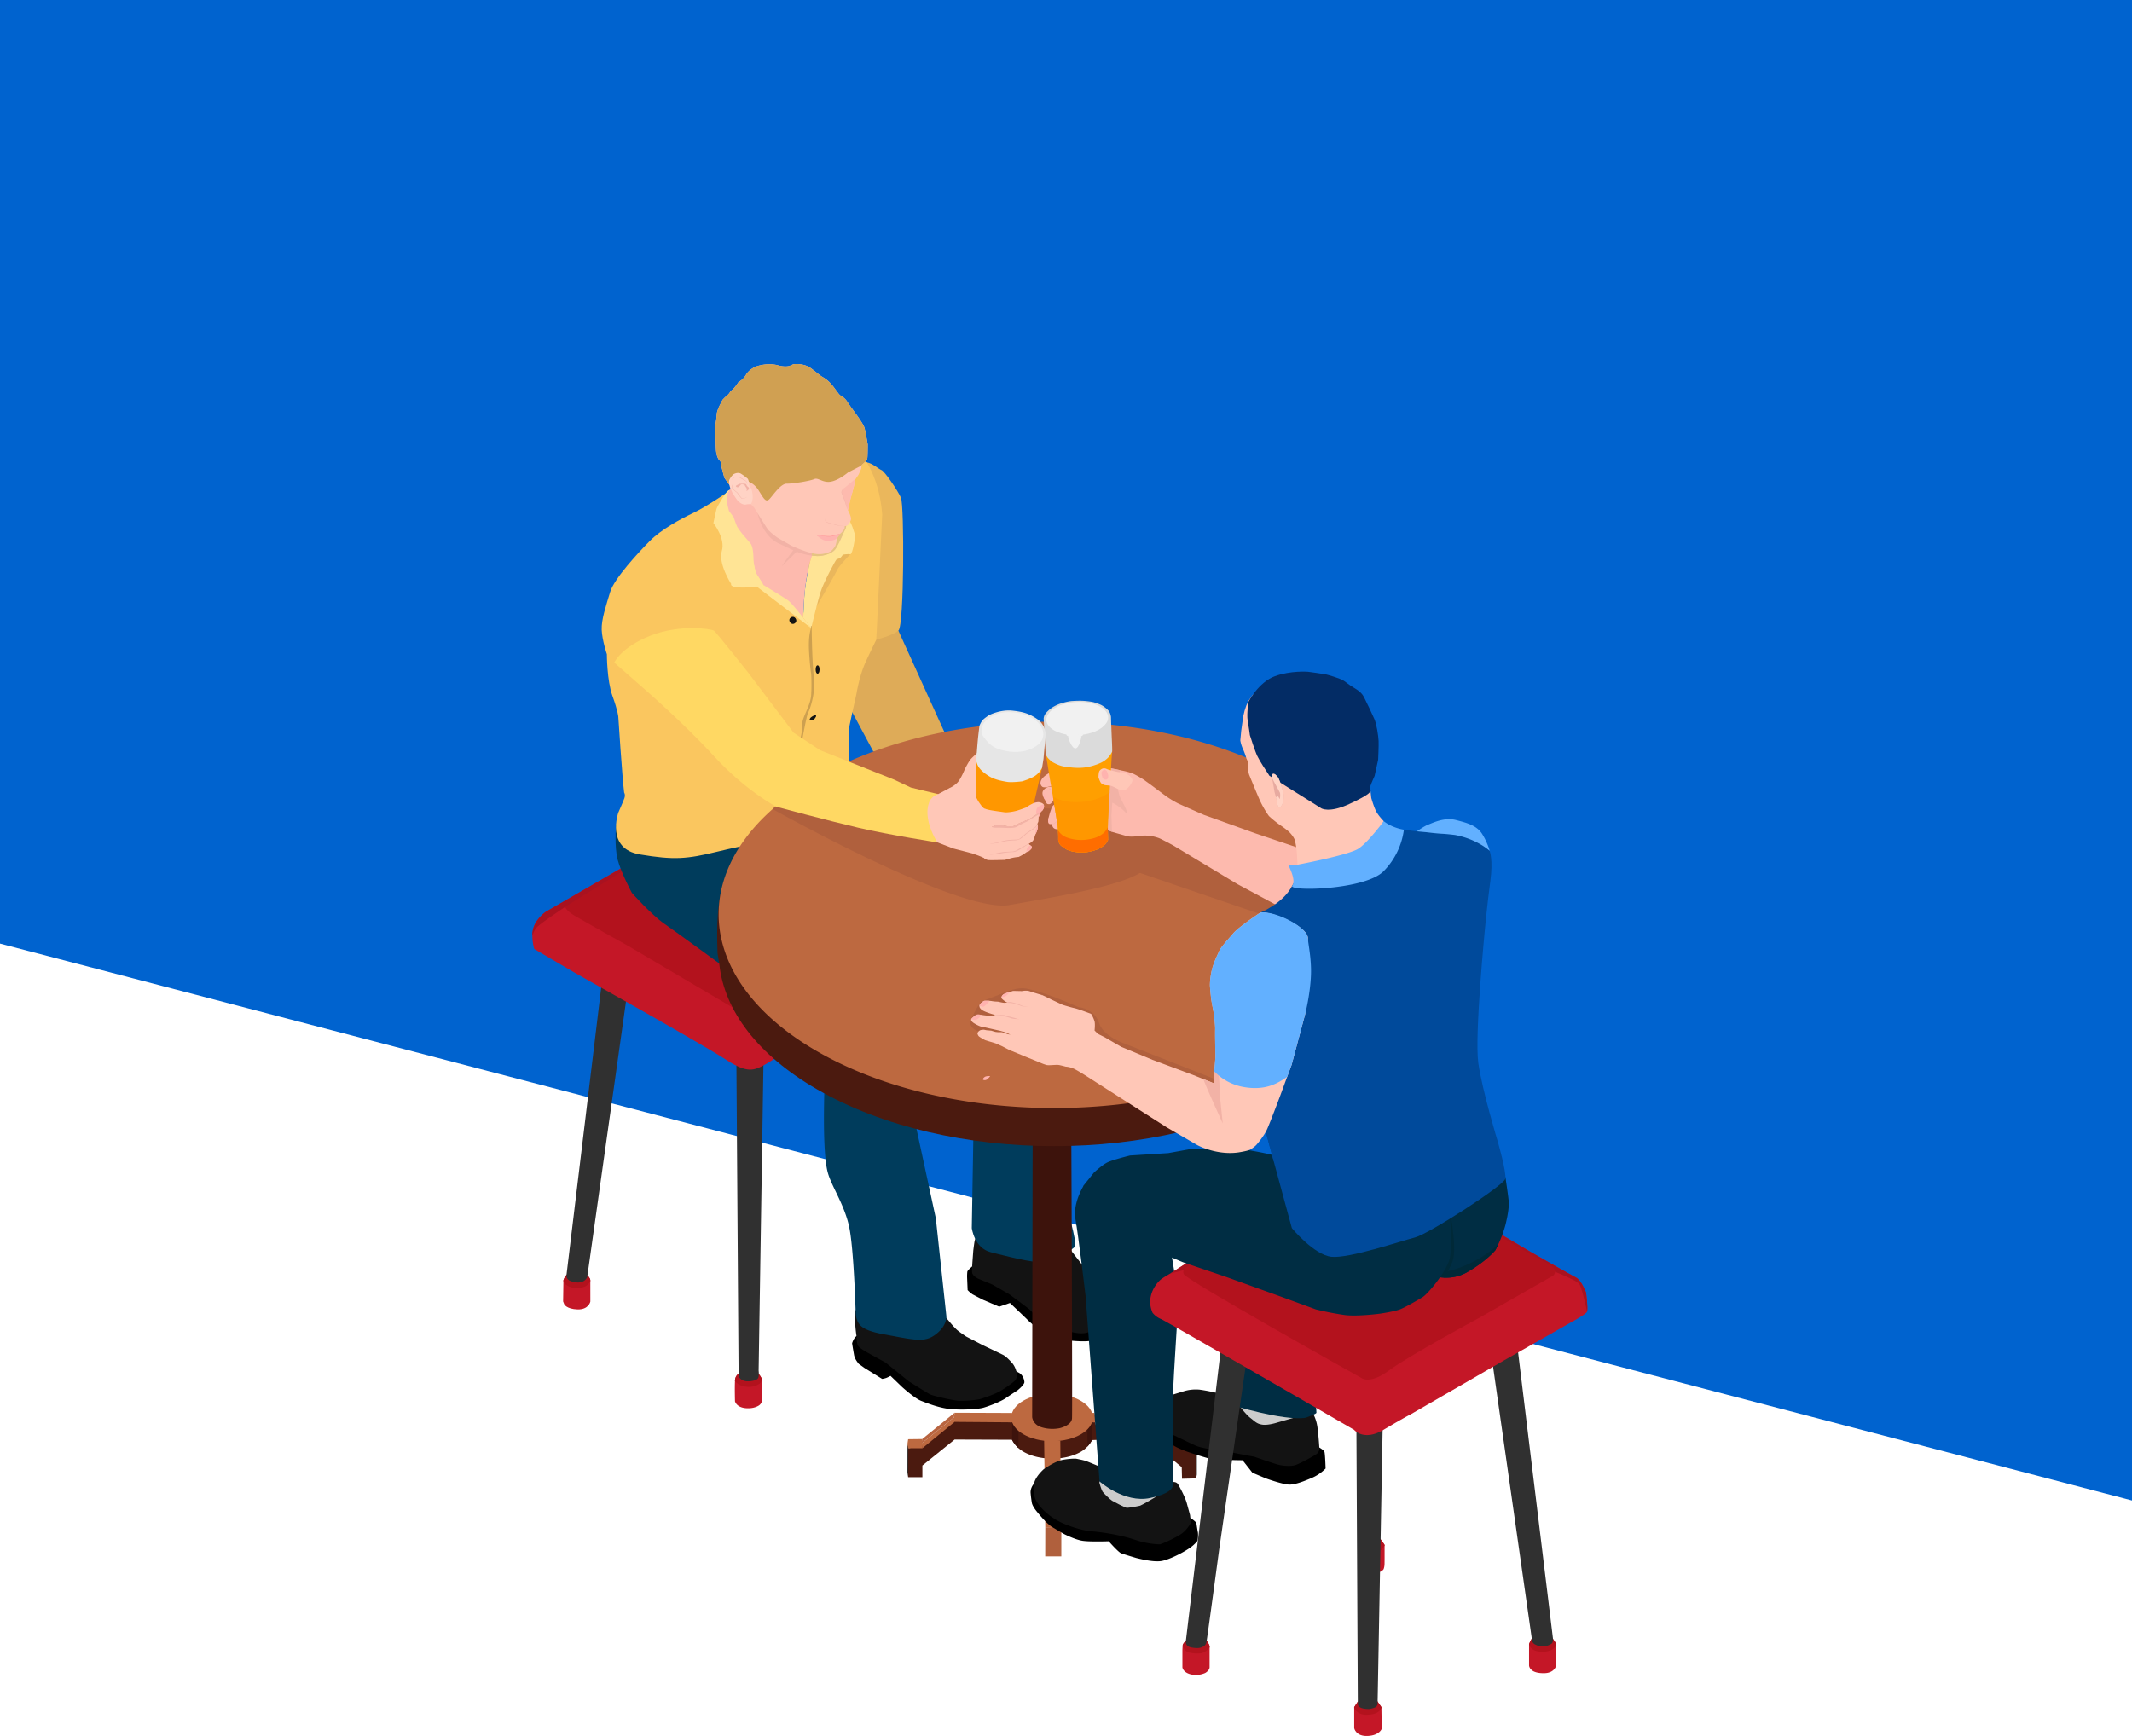 <svg xmlns="http://www.w3.org/2000/svg" viewBox="0 0 3120 2540.93"><title>common-gallery</title><polygon points="3120 2196.19 0 1381.1 0 0 3120 0 3120 2196.19" fill="#0063cf"/><path d="M1289.76,2049.64l1.4,1.29Z" fill="#5c6387"/><path d="M1274.8,2033.84Z" fill="#5c6387"/><path d="M1248.52,1927.34c.13-.57.28-1.12.42-1.63h0C1248.8,1926.22,1248.65,1926.77,1248.52,1927.34Z" fill="#5c6387"/><path d="M1249.56,1985.55c-.15-.54-.28-1.09-.42-1.63h0Z" fill="#5c6387"/><path d="M1619.16,2252.74c.57-.34,1.14-.68,1.63-1Z" fill="#5c6387"/><path d="M1636.22,2240.83l.57-.46-.55.44Z" fill="#5c6387"/><path d="M1636.79,2240.37l1-.76.2-.16-.2.16Z" fill="#5c6387"/><path d="M1446.16,2271" fill="#5c6387"/><path d="M1454.18,2273.46l-2-.6h0Z" fill="#5c6387"/><path d="M1591.13,2266.78l-1.87.72h0Z" fill="#5c6387"/><path d="M1591.37,2117.25a41.89,41.89,0,0,1-9.39,7.53c-23.22,13.54-61,13.54-84.34,0a42.57,42.57,0,0,1-7.21-5.24c-11.68-10.41-16.43-26-10.4-36.2.26-.44-.7-3.25-.41-3.68,1.94-2.77,6.33-2.08,10.8-2.25a14.3,14.3,0,0,0,6.93-1.63c23.22-13.52,61-13.52,84.34,0a27.66,27.66,0,0,0,9.66,2.9c3.86.67,7.19,1.25,8.75,4.1C1605.25,2092.13,1601.17,2106.79,1591.37,2117.25Z" fill="#4b1a0f"/><path d="M1591.37,2117.25v-38.54c3.86.67,7.19,1.25,8.75,4.1C1605.25,2092.13,1601.17,2106.79,1591.37,2117.25Z" fill="#3d130c"/><path d="M1490.44,2077.42v42.12c-11.68-10.41-16.43-26-10.4-36.2.26-.44-.7-3.25-.41-3.68C1481.57,2076.84,1486,2077.58,1490.44,2077.42Z" fill="#3d130c"/><polygon points="1750.42 2163.92 1751.46 2158.3 1751.46 2125.14 1748.27 2134.27 1750.42 2163.92" fill="#272727"/><path d="M1750.42,2163.92l-20.65.5-.41-17-17-14s1.72-22.43,3.09-22.13,35,13,35,13Z" fill="#4b1a0f"/><polygon points="1597.83 2081.86 1598.43 2107.78 1609.4 2107.39 1602.53 2081.72 1597.83 2081.86" fill="#4b1a0f"/><polygon points="1329 2162.09 1327.93 2154.96 1328.04 2113.02 1330.21 2120.91 1329 2162.09" fill="#272727"/><polygon points="1329 2119.75 1329 2162.09 1349.83 2162.09 1349.83 2145.04 1396.99 2107.03 1481 2107.32 1481.3 2081.85 1405.16 2078.37 1393.9 2080.95 1347.44 2116.66 1329 2119.75" fill="#4b1a0f"/><polygon points="1349.83 2119.75 1329 2119.75 1328.04 2113.02 1329 2106.51 1349.62 2106.25 1349.83 2119.75" fill="#bd6940"/><polygon points="1348.72 2112.68 1349.62 2106.25 1396.99 2067.81 1396.1 2074.57 1348.72 2112.68" fill="#b86440"/><path d="M1397,2081.16l-47.18,38.59-1.11-7.09,47.37-38.09S1398.11,2078.17,1397,2081.16Z" fill="#bd6940"/><polygon points="1529.58 2278 1553.16 2278 1553.16 2235.23 1529.68 2235.46 1529.58 2278" fill="#b0603d"/><path d="M1593.94,2082.11l3.9-.26,7.17-.2-3.53-13.68-5.79.2Z" fill="#bd6940"/><polygon points="1529.68 2235.46 1527.95 2105.36 1551.67 2108.82 1552.72 2235.98 1540.82 2235.69 1529.68 2235.46" fill="#bd6940"/><ellipse cx="1539.63" cy="2074.79" rx="34.64" ry="59.63" transform="translate(-539.46 3608.62) rotate(-89.84)" fill="#bd6940"/><path d="M1424.37,1852.33a47.73,47.73,0,0,0-4.2,3.6s-4,3.38-4.54,5.27a63.87,63.87,0,0,0-.34,9l.75,18.06a48.3,48.3,0,0,0,7.22,6.23c2.55,1.4,15.36,8,15.36,8l23.64,10.07,15.7-5.43s26,24.68,26,24.94,8.38,7.47,8.38,7.47l56.45,22.89s24.08,2.29,30.55-.89,4.88-15.55,4.88-15.55l-26.63-5.69Z"/><path d="M1429.9,1807.12a39.22,39.22,0,0,0-3.79,10c-.7,4.34-1.79,13.11-1.79,13.11l-1.2,16.15s-.94,12.77-.5,16.27,4.8,7.14,9.88,9.32,19.85,8.23,19.85,8.23l24.48,14.06s26.31,19.29,30.11,22.6,11.81,13.39,13,13.54,48.89,19.31,48.89,19.31,16.19,4.54,25.67-.68-7.55-93.64-7.55-93.64l-19.75-25.23-13.86-.29Z" fill="#131313"/><path d="M1255.73,1954.82l-2.46.83a18.58,18.58,0,0,0-3,3.25A27.35,27.35,0,0,0,1247,1966c0,1.22,3,18.24,3,18.24a39.83,39.83,0,0,0,2.23,5.55,49.59,49.59,0,0,0,4.52,6.51l8.13,5.81,26,16.12a30.68,30.68,0,0,0,5.79-1.29,50.17,50.17,0,0,0,6.51-3.14l16.9,16.27s18.24,16.56,27.74,20.24,27.66,11,45,12.28,38.15,0,45.7-2,25.51-8.82,33.14-14.06,17.2-11.39,17.2-11.39,10.4-8.13,10.25-12.33a18.33,18.33,0,0,0-6-12.27c-3.14-2.39-12-5.91-12-5.91Z"/><path d="M1253.32,1916.31s-2.54.23-2,15.34a176.77,176.77,0,0,0,2,23.25s.26,11.39,2.39,14.87,13.11,9.66,13.11,9.66l27.28,15,33.61,27.22s27.12,17.1,31.4,19.25,33.27,8.93,41.79,9.32a151.3,151.3,0,0,0,30.67-2.25,192.13,192.13,0,0,0,27.51-10.41c5.38-2.7,22.94-14.37,25.36-18.2,2.11-3.37,1.72-9.76.81-12.41a32,32,0,0,0-4.88-10.48c-3-3.81-10-11.08-14.06-13.16s-30.44-14.64-30.44-14.64L1414,1956.27s-7.63-5-12.49-8.9-13.32-14.37-13.32-14.37L1377,1920.3Z" fill="#131313"/><path d="M1424.52,1657.54l-2.39,140s3.58,29.28,27.82,35.3c3.25.8,52.53,13.83,67.32,14.06s52.06-16.15,55.8-22.43-13.63-62.83-13.63-62.83l-19.78-91.25Z" fill="#003c5c"/><path d="M1291.83,1952.66c48.32,9,61.48,12.87,78.09,0s15-26.47,15-26.47l-15.41-143-43.93-203.13-117.48-28.23s-7,126.9,3.25,164.32c5.56,20.38,23.93,46.27,31.11,78.58s9.76,128,9.76,128a30.23,30.23,0,0,0,3.38,12.46C1259,1941.81,1266.65,1948,1291.83,1952.66Z" fill="#003c5c"/><path d="M863.91,1905.14s-2.42,11.88-18.68,11.39-19.52-7.52-19.52-7.52l-1.63-4.12.44-29.77V1874s2.39-8.75,8.82-10.46,26.26,3.25,26.26,3.25,4.15,3.55,4.29,7.37v.89C864,1881,863.91,1905.14,863.91,1905.14Z" fill="#c41727"/><path d="M863.94,1875a18.29,18.29,0,0,1-7.09,7.63s-4.57,2.68-14.64,2.39a22.61,22.61,0,0,1-15.78-6.28,15.26,15.26,0,0,1-1.89-3.6V1874s2.39-8.75,8.82-10.46,26.26,3.25,26.26,3.25,4.15,3.55,4.29,7.37C863.93,1874.29,863.93,1874.58,863.94,1875Z" fill="#b3121d"/><path d="M829,1866.25l53.41-442.37,37.09,17.65-60.19,427.87s-4.88,13.16-25.43,5.24C833.81,1874.58,828.28,1871.95,829,1866.25Z" fill="#303030"/><path d="M1115.21,2049.41a10.3,10.3,0,0,1-4,7.26s-6.85,5.71-20.3,4.38-15.33-10.05-15.33-10.05-.52-20.38,0-29.5a32.42,32.42,0,0,1,.31-3.25,12.8,12.8,0,0,1,5.69-8.13s24.68,1.25,27.07.5,6.51,8,6.51,8v1.29C1115.34,2025.13,1115.7,2045.06,1115.21,2049.41Z" fill="#c41727"/><path d="M1115,2019.9a25.56,25.56,0,0,1-2.54,4.62,1.63,1.63,0,0,1-.37.36c-1.45,1.12-10.43,7.47-24.18,4.12a22.27,22.27,0,0,1-12.38-7.47,32.42,32.42,0,0,1,.31-3.25,12.8,12.8,0,0,1,5.69-8.13s24.68,1.25,27.07.5,6.51,8,6.51,8A9.89,9.89,0,0,1,1115,2019.9Z" fill="#b3121d"/><path d="M1077.62,1547.45l3.25,466.54s2.39,9.27,17.2,7.63c0,0,10-.75,11.57-5s.55-10.82.55-10.82l7.17-456.19Z" fill="#303030"/><path d="M1138.8,1546s-18.55,13-29.9,17.34-22.34,3.25-46.48-12.36-116.08-67.81-116.08-67.81l-106.25-60L781.85,1389a69.78,69.78,0,0,1-2.8-19.52,39.76,39.76,0,0,1,1.81-11.91c4.59-14,18.16-23.13,18.16-23.13l114.42-66.18,3.25,3.53,197,219.09Z" fill="#c41727"/><path d="M917.43,1268.27l-86.76,51.44s-14.37,6.3,11.39,21.25,77.47,43.68,77.47,43.68l161.24,95.12s58-96,55.2-96.85S960,1295,960,1295Z" fill="#b3121d"/><path d="M916.56,1271.85l-85.95,53.2s-34.51,22.78-44.09,31.32c-3,2.67-5.5,7.6-7.58,13.11a39.76,39.76,0,0,1,1.81-11.91c4.59-14,18.16-23.13,18.16-23.13l114.53-66.17Z" fill="#a91220"/><path d="M901.49,1208.19s-2.62,30.7,2.38,50,20.82,48.68,20.82,48.68,28.93,32.31,47.07,44.87,92.34,66.82,92.34,66.82l43.41-130.8s-11.57-66.21-20.74-71S901.49,1208.19,901.49,1208.19Z" fill="#003c5c"/><path d="M1068.46,717.75c-2.38,1.63-34,23.52-53.69,32.9s-47.28,24.53-63.64,40.95-52.45,55.31-58.23,74.84-13,40.09-12.36,55.44,7.57,35.66,7.57,35.66,0,38.49,8.13,61,8.57,30.5,8.57,30.5,5.79,89.48,8.57,111c0,0,2.2,3.09.31,8.38s-8.88,21-8.88,21-18.69,52.74,31.56,61.17,68.78,6.77,113.07-4,81.2-16.35,81.2-16.35l59-147.18-1.74-166.93Z" fill="#fac65f"/><path d="M1314.72,923.08l74.59,164.43L1278.1,1100.1l-49.73-92.73s39.48-78.58,53.44-78.17S1314.72,923.08,1314.72,923.08Z" fill="#deab58"/><path d="M1282.41,936.24s23.64-6,32.31-13.16,8.57-183.42,3.79-194.38-24-38.88-28.42-40.57-13.45-10.17-21.59-11.39,1.3,53.95,1.3,53.95Z" fill="#eab75c"/><path d="M1291,753.25l-8.57,183s-6.28,12.41-15.55,32.46-13.54,46.82-13.54,46.82-9.88,43.93-11.1,51.9,2,33.2,0,47.18c-1.72,12.12-55.14-16.45-69.47-24.4l-3.5-2s5.68-17.2,4.88-27.51,12-27.23,13-43.39a265.08,265.08,0,0,0,0-31.42s-1.94-10.61-3.14-33.81,3.14-33,3.14-33-.15-.65-.39-2.47c-.91-6.93-3.14-30.91-3.5-100.51-.44-88,56.75-142.56,56.75-142.56a49.05,49.05,0,0,1,28.52,3C1281.86,699.87,1289,725.55,1291,753.25Z" fill="#fac65f"/><path d="M1244.28,811.27s-16.71,17.36-19.1,22.94-34.57,61-34.57,61L1213,824s27.77-23.74,29.37-20.94A24.24,24.24,0,0,1,1244.28,811.27Z" fill="#eab75c"/><path d="M1175.46,904.37l11.66,14.89s9.61-40.17,14-53.69,21.25-44.87,22.78-46.37,5.06-1.24,7.34-4.31l2.29-3.06s7.24-1.24,10.77-.63,7.39-26.71,7.39-26.71S1244.81,759,1240,759.81s-23.72,15.7-23.72,15.7l-27.36,32.62s-10.66,39.53-12.07,67.89Z" fill="#ffe495"/><path d="M1929,2117.51c1.19,1,8.28,4.59,9.27,7.78s1.63,24.13,1.63,24.13a64.6,64.6,0,0,1-20.14,13.76c-12.07,5.09-22.24,9.08-31.42,9.76s-35.91-9.08-35.91-9.08l-19.64-8.28-14.37-18.24-22.43-.41-28.6-2.72s-34.31-9.48-46.87-16.66a69.76,69.76,0,0,1-19.15-15.67v-18s47.07-9.57,56-1.79,79.88,36.49,88.55,36.49S1929,2117.51,1929,2117.51Z"/><path d="M1850,2096.36c-.6-.2-49.26-36.9-45.06-40.28s39.48.8,42.3,1.63,37.89,11.76,41.08,13.76,13.76,7.58,12.77,7.78-19.36,8.61-26.73,10.49S1850,2096.36,1850,2096.36Z" fill="#ccc"/><path d="M1917.69,2062.76a58.83,58.83,0,0,1,10.33,26.62c2.08,16.16,2.83,31.87,2.83,31.87a11.39,11.39,0,0,1-3.25,6.18c-2.85,2.68-25.43,14.9-31.79,16.92s-17,1.43-24.4-.37-35.61-11.75-35.61-11.75l-31.19-5.91s-43.42-5.17-55-10.46-34.16-16.27-34.16-16.27l-13-31.71,14.15-26.71,17.11-5.27a61.22,61.22,0,0,1,21.77-1.94,249.2,249.2,0,0,1,28.34,5.68l30.6,18.87s9,12,15.55,17,9.19,8.62,17.72,9.76,21.8-3.25,21.8-3.25l23.23-6.64s12.8-6,18-8.87S1917.69,2062.76,1917.69,2062.76Z" fill="#131313"/><path d="M1800.57,2056s78.09,24.16,109.9,19.15c0,0,15.75-5.19,16-7.39s-1.81-19-1.81-19l-88.75-62.52-19.23-6Z" fill="#002d43"/><path d="M1515.46,2170.68l-2.36.94s-5.56,6-4.88,13.8,1.79,14.14,1.79,14.14.37,4,6.13,11.39,11.75,13.68,11.75,13.68,6.95,7.48,11.75,10.4,17.2,10.1,17.2,10.1,16.27,8.44,27.45,10.09,38.22.68,38.22.68,14.17,16.16,18.35,17.65,22.55,7.08,23,7.08,22.14,6,35,4.28,41-16.42,48.81-24.55c0,0,4.23-3.63,4.88-5.61a45.15,45.15,0,0,0,.49-11.81c-.44-1.45-2.34-14.27-2.34-14.27s-8.13-8.48-13.16-7.63S1515.46,2170.68,1515.46,2170.68Z"/><path d="M1698.06,2260.25c-.52.18-9.66.26-24.4-2.88-7.68-1.63-16.72-5.35-27.23-7.89a319.39,319.39,0,0,0-53.69-8.57,168.44,168.44,0,0,1-37.42-11.39c-18.55-8.13-33.51-22.34-39.48-33.9a38.87,38.87,0,0,1-1.81-27.12c3.25-9.18,13.16-17.9,13.16-17.9s16.27-12,28.93-14.07,18.74-1.48,18.74-1.48,9.48,1.79,13.57,3.09,29.28,12.06,29.28,12.06l97.43,19h1.24s5.38-.75,7.78,3.51,10.05,17.9,12.74,27.85,4.64,17,4.64,17l1.2,11.39s-6,11.29-15,16.82A173.9,173.9,0,0,1,1698.06,2260.25Z" fill="#131313"/><path d="M1612.34,2167.67c-2.25-.26-4,0-3.25,3.55,0,0,2.85,9.86,4.44,12.1s10.82,11.39,14,13.28,18.12,9.61,20.73,10.22,18.11-2.49,20.16-3,26-14,26.79-15.93-62.9-15.72-63.27-15.78Z" fill="#ccc"/><path d="M1609.06,2168.32s36.34,32.31,74.14,24.24,33-20.06,33-20.06,1.19-80.56.2-110.48,6.59-119.12,7-148.32-11-88.62-11-88.62l-126.28-90.21s-16.66,26-12.27,49.91,14.76,111.69,14.76,111.69Z" fill="#002d43"/><path d="M2026.09,2290.5a23.77,23.77,0,0,1-1.27,6.13,10.35,10.35,0,0,1-6.51,4.34s-.34-18.07-.29-32.26c0-9.06.21-16.51.73-16.72,1.35-.54,7.47,9.27,7.47,9.27v9.94S2026.29,2287.44,2026.09,2290.5Z" fill="#c41727"/><path d="M2026.21,2261.26v.7a21.72,21.72,0,0,1-5.09,6.88l-3.11-.13c0-9.06.21-16.51.73-16.72C2020.09,2251.45,2026.21,2261.26,2026.21,2261.26Z" fill="#b3121d"/><path d="M1770.13,2409.23v30.91c0,5.12-6.43,8.56-6.43,8.56a33.38,33.38,0,0,1-21.15,2c-11.39-2.85-12.19-10.2-12.19-10.2v-25.25s.1-3.25.34-6.2v-.72c.31-3.14,5.58-7.74,5.58-7.74s8,.26,8.75.23,15.59.18,18.92.26S1770.13,2409.23,1770.13,2409.23Z" fill="#c41727"/><path d="M1770.13,2409.23v2a22.13,22.13,0,0,1-12.12,8.56,47.42,47.42,0,0,1-19-1.43c-4.56-1.46-7-5.53-8.13-9.26v-.72c.31-3.14,5.58-7.74,5.58-7.74s8,.26,8.75.23,15.59.18,18.92.26S1770.13,2409.23,1770.13,2409.23Z" fill="#b3121d"/><path d="M1786.81,1972.86l-51.38,428.7s-1.81,8.13,8.38,9.88,14.3.29,17.24-1.72a8.52,8.52,0,0,0,4.51-6.28c.83-3.25,18.66-136,18.66-136l40.14-277.68Z" fill="#303030"/><path d="M2277.33,2437.7s-2,10.84-16.94,11.29-19.15-4.88-19.15-4.88a9.65,9.65,0,0,1-3.6-6.13v-31.56s3.74-10,7.19-11.21,26.18,3.74,26.18,3.74h1.63s4.49,6.21,4.64,7.66v1.11C2277.46,2413.23,2277.33,2437.7,2277.33,2437.7Z" fill="#c41727"/><path d="M2277.36,2407.57a14.11,14.11,0,0,1-6.13,7s-8.44,4.88-21.15,2.39c-8.8-1.63-11.5-7-12.35-10.15v-.47s3.74-10,7.19-11.21,26.18,3.74,26.18,3.74h1.63s4.49,6.21,4.64,7.66A9.24,9.24,0,0,0,2277.36,2407.57Z" fill="#b3121d"/><path d="M2241.85,2399.69a8,8,0,0,0,4.88,7.34c5.06,2.28,3.94,2.13,8.46,2.46a32.54,32.54,0,0,0,8.79-.67s6.17-1.87,7.48-4a12.63,12.63,0,0,0,1.3-5.5l-52.39-430-37,19.9Z" fill="#303030"/><path d="M2022.06,2530.31s-3.09,9.76-20.55,10.57-19.75-11.39-19.75-11.39v-30.72l5.27-8,27.2-2.51,7.32,10.53v.93Z" fill="#c41727"/><path d="M2021.57,2499.63a12.92,12.92,0,0,1-1.77,3.25c-3.76,4.64-9.5,6.8-20.43,7s-15.7-7-15.7-7l-1.9-3v-1.29l5.27-8,27.2-2.51,7.32,10.53Z" fill="#b3121d"/><path d="M1984.87,2067.08l2.18,427s-.39,3,3.89,5.29,13,2.1,13,2.1,8.88-1.63,10.38-3.74a9,9,0,0,0,1.63-3.14l8-435.27Z" fill="#303030"/><path d="M2322.49,1919.71a3.37,3.37,0,0,1-.33.8c-2.25,3.73-24.4,15.7-24.4,15.7L2201.29,1991,2064,2070.33s-10.17,5.08-39.34,22.43-43.08,0-43.08,0-273.89-158.34-282.48-162.09a30.91,30.91,0,0,1-12.43-9.21c-9.37-21.33,2.28-39.79,11.39-48.14,3.12-2.86,14.28-9.16,14.28-9.16l30.18-19.36,445.93-42.92,51,30.23s60,34.39,67.16,37.87,14.37,21.65,14.37,21.65S2324.06,1914.15,2322.49,1919.71Z" fill="#c41727"/><path d="M2322.49,1919.71c-3.25-15.18-8.26-36.07-11.24-40.35-4.78-6.88-56.55-26.18-56.55-26.18L1747.89,1855l-35.56,9.19,30.18-19.36,445.93-42.92,51,30.23s60,34.39,67.16,37.87,14.37,21.65,14.37,21.65S2324.06,1914.15,2322.49,1919.71Z" fill="#a91220"/><path d="M1511.18,1666.72l-.7,407.26s.49,11.23,14.4,15.26a54.65,54.65,0,0,0,25.59,1.2s17.57-3.74,18.32-14.37-1-413.94-1-413.94Z" fill="#3d130c"/><path d="M1748.51,1848.41s-21.54,7-16,16.76S1992,2016.74,1992,2016.74s12.17,10.36,40.49-10.77,130.62-76.19,130.62-76.19l109.9-62.81s10.57-8.57-10-18.55-69.79-40.3-69.79-40.3Z" fill="#b3121d"/><path d="M2203.06,1793a169.34,169.34,0,0,1-10.51,28.45c-2.38,5.08-4.12,8.35-4.12,8.35s-13.6,16.61-41.88,32.54a61.38,61.38,0,0,1-28.89,7.79H2113a73.21,73.21,0,0,1-23.46-5h0s19.85-69.18,27.4-93.11a49.75,49.75,0,0,1,2.81-8c1.2,0,83.26-41.29,83.26-41.29s4.49,29.53,4.88,35.91S2207.44,1775.41,2203.06,1793Z" fill="#002d43"/><path d="M2125.92,1845.4c-2,6.1-7.52,16.76-12.38,24.53a73.49,73.49,0,0,1-24-5.06h0s19.85-69.18,27.4-93.11c8.13,2.57,4.88,2.75,4.88,2.75C2122.27,1775.68,2132.29,1825.65,2125.92,1845.4Z" fill="#002938"/><path d="M2121,1773.41c.39,1.2,6.07,51.67-.31,71.4s-31.11,48.81-38.69,53.69c0,0-24.58,14.85-33.71,18.16s-28.88,6.13-28.88,6.13-32.31,4.33-50.86,2.08a431.85,431.85,0,0,1-43.08-8.38L1872.22,1897l-77.33-27.82L1731,1847.45l-67.45-28.57-47.18-16.9a67.55,67.55,0,0,1-26-35.3c-7.34-23.79-4.34-31.87-4.34-31.87l15-18.69s11.68-10.77,19.31-14.64,33.27-10.2,33.27-10.2l56-3.53,34-6.18,78.09.89s39.92,6.65,43.13,9.27S2121,1773.41,2121,1773.41Z" fill="#002d43"/><path d="M1885.9,1194.85c-191.7-110.42-501.57-110.42-692,0-64.51,37.42-107,82.65-127.66,130.43l-11-20.92c-4.34,19.93-6.87,47-5.19,90.41l2.77,17.75h0c7.55,66.33,55.31,131.48,143.39,182.21,191.71,110.4,501.55,110.4,692,0S2077.63,1305.25,1885.9,1194.85Z" fill="#4b1a0f"/><path d="M1888.15,1539c-190.46,110.4-500.32,110.4-692,0-167.44-96.41-189.42-245.14-65.47-354.81a359.74,359.74,0,0,1,30.26-23.92q15.39-10.92,32.94-21.15c190.48-110.4,500.32-110.4,692,0S2078.64,1428.6,1888.15,1539Z" fill="#bd6940"/><path d="M1445.77,1513.12s-32.31-3.53-24.53-21.26,14.64-25.8,14.64-25.8,10.93-4.39,26.58-10.35c11.83-4.49,26.34-11.66,41.1-8.41,34.29,7.58,74.59,27.27,75.78,27s22.78,3.25,29.12,23.2,37.89,30.19,37.89,30.19l147.48,58s-23.36,45.08-37.79,39.89-124.85-70.17-137.21-73.78-116.08-20.35-117.28-21.15S1445.77,1513.12,1445.77,1513.12Z" fill="#b0603d"/><path d="M1680.12,1265.17c-7.84,27.2-129,46.33-202.79,59.46-69.65,12.38-319-125-346.67-140.42a359.74,359.74,0,0,1,30.26-23.92c92.86,5.84,283.08,32,334.11,24.29,71-10.8,164.53,31.42,164.53,31.42S1688,1238,1680.12,1265.17Z" fill="#b0603d"/><polygon points="1657.34 1273.98 1930.41 1367.32 1844.55 1265.66 1657.34 1200.04 1657.34 1273.98" fill="#b0603d"/><path d="M1873.86,1327.85l-63-33.81-94.59-57s-14.64-7.87-19.52-10.07a59.36,59.36,0,0,0-30.16-3.35c-13.47,2-18,0-18,0l-20.34-5.74-1-.39-16.27-6.51,11.39-87.12,16.87,3.42,5,1a107.77,107.77,0,0,1,11.88,3.25c5.55,1.94,17.49,9.55,17.49,9.55l12,8.7,19.52,14.64a151.42,151.42,0,0,0,18.09,11.13c7.94,3.82,38.75,17.2,38.75,17.2l74.5,26.78,60.34,20.34s6.51-.15,13,21.56S1873.86,1327.85,1873.86,1327.85Z" fill="#fdbaae"/><path d="M1647,1189a67.81,67.81,0,0,0-19.33-14.15l-1.2,18.55.83,24.09-16.27-6.51,11.39-87.12,16.87,3.42-4.49,20.58s1.81,15.16,6,22.5S1654.77,1197.81,1647,1189Z" fill="#f2b2a6"/><path d="M2202.85,1725.43c-2,9.57-111.69,80.58-132,85.75s-96.93,31.12-122.46,28.32-57.84-41.88-57.84-41.88L1864,1699.84l-16.27-59.77-1.32-111.95-2.26-192.27s34-13.7,46.82-39.34,48.11-22.78,48.11-22.78l115.28-59.23,18.87,2.26,76.33,3.07,30.36,25.44s5.38,12.56,1,44.87-7.79,68.8-7.79,68.8-15.36,157-9.76,196.85,28.32,114.48,28.32,114.48S2204.85,1715.78,2202.85,1725.43Z" fill="#004a9b"/><path d="M1912.21,1432s-6.3,174.81-22.45,230.11c-4.16,14.24-13.76,26.83-25.72,37.63L1847.77,1640,1846.45,1528c10.75-40.28,24.18-91.66,28-96C1880.78,1424.85,1912.21,1432,1912.21,1432Z" fill="#004a9b"/><path d="M1914,1373.32c-.36,12.92-3.89,110.63-3.89,110.63l-19.95,74.59-6.51,17.57-10.41,28.31s-13.68,36.41-18.68,47.8-16.27,23.88-16.27,23.88a46.06,46.06,0,0,1-9.18,6.78c-4,1.89-16.56,3.84-16.56,3.84-32.1,4.69-60.19-10.57-60.19-10.57l-45.1-26.19-108-68.91s-21.54-14.15-28.23-17a34.16,34.16,0,0,0-11.39-2.85s-8-2.18-10.67-2.49c-4.3-.47-13,.88-17.26.16a70.14,70.14,0,0,1-8.87-3.25l-24.94-10.17-17.24-7.16s.55-14.07.44-15.06,9.19-24,9.19-24,11.57-14,12.06-14.4,11.47-21.15,11.47-21.15l11-7.39,6.51,3.09,7.17,3.6,16.61,7.78s12.1,3.74,17.2,4.78,24.4,8.38,24.4,8.38a46.14,46.14,0,0,1,5.08,11.06c1.06,4.64,0,13.32,0,13.32l4.88,4.88,10.31,5.19s23.93,14,24.53,14.15,45.16,18.76,45.16,18.76l58.57,21.83,15.72,6.26,12.19,4.88,1.42.55,1.5.6.6-11.81.42-5.4,1.63-21.15-.16-8.75s-.52-25.43-.29-32-2.1-23.72-2.1-23.72-.75-4.1-2.54-13.45-2.86-24.66-2.86-24.66-.75-6.88,1.79-20.5,8.52-24.68,11.39-31.42,12.85-17,21-26.62,39.5-30.23,39.5-30.23C1862.78,1333.48,1914.41,1356.86,1914,1373.32Z" fill="#ffc7b7"/><path d="M1789.35,1644.22s-19.83-42.84-28.44-64.78l12.19,4.88c.91.86,1.45,1.14,1.42.55l1.5.6.6-11.81.42-5.4s6.69,5,6.83,5.4,1.87,35.22,1.87,35.22Z" fill="#f2b2a6"/><path d="M1524.73,1456.39s-7.47,13.86-17.75,19.75c-1.5.86-8.31-.76-15.44-2.86-7.65-2.25-15.67-5.06-17.9-6l-.46-.2a29,29,0,0,1-5.43-3.84s-2.8-2.2-2.39-3.34l.18-.49a8,8,0,0,1,4.52-4.88,43,43,0,0,1,7.65-2.59h.16l4.62-1.55,13,.28s6.61-1.46,11.18.16S1524.73,1456.39,1524.73,1456.39Z" fill="#ffc7b7"/><path d="M1182.68,1043c-2.54,4.88-8.88,40.88-10,47.29l-3.5-2s5.68-17.2,4.88-27.51,12-27.23,13-43.39a265.08,265.08,0,0,0,0-31.42s-1.94-10.61-3.14-33.81,3.14-33,3.14-33-.15-.65-.39-2.47l1.14-.59s.41,52.06,3.25,75S1185.48,1037.65,1182.68,1043Z" fill="#cda050"/><path d="M1506.84,1474.29l-15.29-1c-7.65-2.25-15.67-5.06-17.9-6a13.31,13.31,0,0,1,6.08-.54,102.35,102.35,0,0,1,11.91,3.53,65.07,65.07,0,0,0,6.23,2.6C1498.36,1472.84,1506.84,1474.29,1506.84,1474.29Z" fill="#f2b2a6"/><path d="M1477.83,1452c-1.06,1.14-2.41,2.6-2.9,3.25a16.09,16.09,0,0,1-5.43,3.84,25.81,25.81,0,0,1-4,.46,8,8,0,0,1,4.52-4.88,43,43,0,0,1,7.65-2.59Z" fill="#ffb3af"/><path d="M1495.5,1497.93a55.32,55.32,0,0,1-10-.44,64.8,64.8,0,0,1-24.63-8.62l-4.88-2.78h0l-2.13-1.2-5.24-1.63s-9.22-3-12-5.29c-2.34-1.87-3.51-3.68-3.25-5.87a6.39,6.39,0,0,1,.31-1.35c.94-2.85,6.51-5.89,6.51-5.89a49.6,49.6,0,0,1,7.66,0c1.29.1,2.67.26,4.05.5,6,1,7.84.39,10.43,1.14a58.9,58.9,0,0,0,6.83,1.3,51.17,51.17,0,0,1,14.56,1,129.68,129.68,0,0,1,12.71,4.34s9.13.29,12.35.75S1514.86,1497,1495.5,1497.93Z" fill="#ffc7b7"/><path d="M1485.54,1497.49a64.8,64.8,0,0,1-24.63-8.62l-4.88-2.78c3.12-.29,12.69-1.09,15.24.1,3.07,1.43,19.38,4.26,21.39,7.19C1493.66,1494.8,1489.74,1496.33,1485.54,1497.49Z" fill="#f2b2a6"/><path d="M1497.35,1502.42c-3.69,6.23-6.08,15.06-10.48,15.26a9,9,0,0,1-6.8-2.44s-6.2-3.43-8-4-8.13-2.42-8.13-2.42l-14.43-3.25-9.16-2.07a25.27,25.27,0,0,1-8.3-2.28,55.31,55.31,0,0,1-7.55-4.15s-4.16-2.88-3.25-5.12h0c.94-2.23,7.29-6.61,7.29-6.61s1.63-.78,6.83-.1c.63.08,1.32.2,2.07.33,6.88,1.19,18.74,1.76,18.74,1.76s9.94-1.07,11.84-.52l9.61,2.83a24.55,24.55,0,0,0,9.92,1.85C1493.48,1491.35,1501,1496.19,1497.35,1502.42Z" fill="#ffc7b7"/><path d="M1435.35,1485.15c-.29,3.25-4.31,6.67-6.9,7.48-1.89.59-5.06-.13-7.22-.78.94-2.23,7.29-6.61,7.29-6.61S1430.13,1484.47,1435.35,1485.15Z" fill="#ffb3af"/><path d="M1833.79,1016.32l-7,10-2.85,6.18-2.49,7.43-2,8.13-3,21.3-1.35,14.32a48.43,48.43,0,0,0,3.79,12.41,104.11,104.11,0,0,1,5.12,14,21.49,21.49,0,0,1,2.67,10.36,23.3,23.3,0,0,0-.21,5,41.06,41.06,0,0,0,1.42,8.13s9.6,23.72,15.37,36.88a140.74,140.74,0,0,0,13.71,23.92,162.14,162.14,0,0,0,16.76,13.54,130.15,130.15,0,0,1,12.49,9.42s7.4,7,9,13.47a149.32,149.32,0,0,1,2.55,16.27l1,18.47s70.44,1.11,88.34-8.49c13.67-7.27,37.91-55.15,37.91-55.15s-7.78-7.78-11.27-14.64-7-19.34-7-19.34l-1.2-10.82-19.95-9.92Z" fill="#ffc7b7"/><path d="M1551.17,1213.33c-.15,0-6.34,1.63-9.48-1.63a7.47,7.47,0,0,1-2-5.25,7.56,7.56,0,0,1,.31-2.21l9.48-5.19.16,1.27Z" fill="#fdbaae"/><path d="M1549.58,1200.37l-6.67,5.43-3.25.7a7.56,7.56,0,0,1,.31-2.21l9.48-5.19Z" fill="#f2b2a6"/><path d="M1549.41,1199.28l-7,5.91s-4.72,2-7.06.62a2.39,2.39,0,0,1-1-1.29c-.91-2.47,0-7.06,0-7.06l.11-.41,1.79-6.85,2.88-8.38s2.39-5,5.92-4.2S1549.41,1199.28,1549.41,1199.28Z" fill="#fdbaae"/><path d="M1535.13,1201.18a14.77,14.77,0,0,1-.76,3.25c-.91-2.47,0-7.06,0-7.06l.11-.41A6.83,6.83,0,0,1,1535.13,1201.18Z" fill="#ffb3af"/><path d="M1543.39,1150.63l-.31,18.56s-4.44,7.73-7.43,7.84-3.43-.37-4.23-1.76c-.41-.72-1.5-2.88-2.47-4.88l-1.74-3.53h0s-3-5.24-.89-9.18a12.33,12.33,0,0,1,9.48-6.13C1539.15,1151.14,1543.39,1150.63,1543.39,1150.63Z" fill="#fdbaae"/><path d="M1529.34,1167.72a20,20,0,0,1-.39,2.73l-1.74-3.53c.24-2.91.55-5.65.86-5.66C1528.74,1161.21,1529.48,1165.55,1529.34,1167.72Z" fill="#ffb3af"/><path d="M1541.49,1158.26c-.15-.11-6.72-3.58-6.72-3.58s-.54-1.11.21-.85,10.17,4.43,10.17,4.43Z" fill="#f2b2a6"/><path d="M1535.86,1131.19s-9,4.54-12.07,10.53.89,9.76,2.25,10.22,3.74.85,8.23-.44a35.61,35.61,0,0,1,8.82-1.3Z" fill="#fdbaae"/><path d="M1627.59,1099.81l-.93,11.24-1.4,24.68-1.43,23.23-1,15.8-1.35,25.27-.29,11v.34l.29,18a41.88,41.88,0,0,1-4.44,6.93,49.39,49.39,0,0,1-9.32,6.08,66.5,66.5,0,0,1-18.79,5,70.25,70.25,0,0,1-17.49-.75,51.46,51.46,0,0,1-10.14-3.09,80.89,80.89,0,0,1-7.08-4.7,12.32,12.32,0,0,1-3.94-4.25,14.15,14.15,0,0,1-1.63-5.66v-5.87l-.33-8v-.23l-.59-6.39-3.25-20.4-3.6-22.09-.44-2.67-3.74-21.25-6.51-40Z" fill="#ff9f00"/><path d="M1527.29,1051.26l2.6,45.78s0,6.18,1.35,8.87a18.19,18.19,0,0,0,3.25,4.57,43.21,43.21,0,0,0,6.15,5.21c1.81.88,8.85,5,16.27,6.18s20.32,3.09,32.23,1.2,22.58-6.51,26.13-9a41,41,0,0,0,7.39-6.23c1-1.35,4.52-6.1,4.88-8s-.59-20.71-.59-20.71l-.89-21.7-.23-8.13s-.75-5.91-3.56-9.13a42.14,42.14,0,0,0-10.54-8.23,71.81,71.81,0,0,0-11.81-4.29,104,104,0,0,0-17.42-2c-3.6-.11-12,.18-15.63.55a90.62,90.62,0,0,0-16.56,4.12,57.17,57.17,0,0,0-12.58,6.62,58.21,58.21,0,0,0-7.37,7,26,26,0,0,0-2.42,4.38Z" fill="#dbdbdb"/><path d="M1116.81,856s-11.91,4.15-30.91,4S1070,854.7,1070,854.7s-19.25-29.69-13.67-48.24S1044,765.6,1044,765.6s4.15-19.52,4.59-20.94c1-3.25,15.23-28.37,18.68-27.27l34.16,70.15Z" fill="#ffe495"/><path d="M1371.71,1233s-70.75-11-115.62-21.49-120.26-30.8-120.26-30.8-44.89-23.64-90.65-73.6-105-101.13-105-101.13l-41.29-36.2s9.88-22.43,53.26-39.48,89.15-9.88,92.73-7.17,50.27,61.63,50.27,61.63l66.21,87.66,39,25.72,107.7,42.79,24.94,11.76,40,9.63Z" fill="#ffd863"/><path d="M1390,1153.24a39.48,39.48,0,0,0,11.18-7.87c5-5.19,10.87-19.85,10.87-19.85s5.5-11,8.72-14.56,11.52-10.85,11.52-10.85l-3.12,68.09-39.86-12Z" fill="#ffc7b7"/><path d="M1428.55,1112.7l.75,67.86s45.55,33,64.33,16.85,19.52-22.17,19.52-22.17l11.86-51.49Z" fill="#ff9700"/><path d="M1428.55,1112.7s1.81-23.48,2.47-30.34,2.31-20.16,2.31-20.16a45.68,45.68,0,0,1,3.84-7.24c2.1-3,10.23-8.23,10.23-8.23s16.53-8.62,34.47-6.61,25.3,5.22,35.79,12.2a29,29,0,0,1,12.36,20c.5,2.44-.89,15.46-.89,15.46s-2,22.14-2,22.52-2.16,13.45-2.16,13.45a30,30,0,0,1-10.17,11.75c-7.19,4.78-19.15,8.13-19.15,8.13s-14.8,1.94-21.91.75-17.36-3.14-24.68-7.34-14.22-9.76-17.21-15A24.91,24.91,0,0,1,1428.55,1112.7Z" fill="#e6e6e6"/><path d="M1509.07,1242.42a23.46,23.46,0,0,1-3.81,3.55,20.15,20.15,0,0,0-2.83,1.16,16.05,16.05,0,0,0-2.07,1.5,60.58,60.58,0,0,1-9.76,5.65,68.06,68.06,0,0,0-12.17,2.08,78.46,78.46,0,0,1-8.23,2.25l-11.81.29s-7.39.15-11.39,0a10.88,10.88,0,0,1-6.72-2.85c.49-7.84,13.41-10.77,13.41-10.77l50.64-10.85s2.34,1.77,3.94,3.12a9.28,9.28,0,0,1,1.32,1.25A3.25,3.25,0,0,1,1509.07,1242.42Z" fill="#ffc7b7"/><path d="M1509.07,1242.42a23.46,23.46,0,0,1-3.81,3.55,20.15,20.15,0,0,0-2.83,1.16,8.13,8.13,0,0,1,5.84-9.58,9.28,9.28,0,0,1,1.32,1.25A3.25,3.25,0,0,1,1509.07,1242.42Z" fill="#ffb3af"/><path d="M1447.95,1251a121.46,121.46,0,0,0,17-2,123.4,123.4,0,0,1,17.65-2s3.68.24,10.93-4.31,15.26-9.86,15.26-9.86l-16.27,5.89-21.77,3.82-17.39,4.46Z" fill="#f2b2a6"/><path d="M1518.8,1212l-1.38,4.6-1.82,4-.49,1.06a86.29,86.29,0,0,1-3,8.13c-1.4,3-9.18,6.34-9.18,6.34l-9.68,5.08-5.09,3a16.27,16.27,0,0,1-7.5,2.2l-10.44.44a129.25,129.25,0,0,0-14.76,2.68c-9,2.1-7.39,2.29-13.16-.7s3-14.48,3-14.48l4.88-1.63,57.59-19.83,8.57-6.88a1.82,1.82,0,0,1,2,.6,1.41,1.41,0,0,1,.21.47,6.08,6.08,0,0,1,.21,1.11A28.36,28.36,0,0,1,1518.8,1212Z" fill="#ffc7b7"/><path d="M1518.8,1212l-1.38,4.6-1.82,4-.47-.49s-.1-5.4,1.45-8.28c.65-1.22,1.46-2.6,2.2-3.79A28.36,28.36,0,0,1,1518.8,1212Z" fill="#ffb3af"/><path d="M1518.5,1207l-2.59,3.81-4.54,3.58c-.11.13-8.49,5.5-8.49,5.5s-3.89,3.47-8.3,7-11.39,3.14-11.39,3.14a94,94,0,0,0-18.94,2.68,52.06,52.06,0,0,1-15.55,1.94l1.33-2,57.59-19.83,8.57-6.88a1.82,1.82,0,0,1,2,.6A1.41,1.41,0,0,1,1518.5,1207Z" fill="#f2b2a6"/><path d="M1523,1188.23c-.23.81-.54,1.71-.86,2.6-.18.49-.37,1-.57,1.46-.81,2-1.63,3.66-1.63,3.66v.08c0,.62-.16,5.08-.39,6.51a31.4,31.4,0,0,1-2.93,5.78,9.08,9.08,0,0,1-2.7,2.86l-12.87,8.87a106.84,106.84,0,0,1-9.44,7.86c-3.14,2-12.41-.23-25.57,3.51s-18.84,3.25-18.84,3.25c-4.88-.65-7.16-2.57-7.73-5.21-1-4.44,2.86-10.87,6.51-16.42a12.59,12.59,0,0,1,3.9-3.25l.36-.21a26.59,26.59,0,0,0,3.81,0s4-3.25,12.17-1.63,15.46,3,20.65-.44,17.41-7.58,17.41-7.58a104.87,104.87,0,0,0,10.46-6.51c.73-.52,1.42-1,2.07-1.4C1519.46,1190.36,1521.45,1189.31,1523,1188.23Z" fill="#ffc7b7"/><path d="M1523,1188.23c-.23.81-.54,1.71-.86,2.6-.18.49-.37,1-.57,1.46-.81,2-1.63,3.66-1.63,3.66v.08c-.78-.57-.46-2.23,0-3.86a23.08,23.08,0,0,0,.49-2.33,2.59,2.59,0,0,0,0-1.19c2.51-1.63,1.19.41,2.41-.29Z" fill="#ffb3af"/><path d="M1192.36,805.8c-.6.89-4.59,6.28-8.13,20.65a349.5,349.5,0,0,0-7.58,51.95c-.91,14.77-1.63,25.35-1.63,25.35s-18.55-17.07-23.54-20.86S1129,866.94,1129,866.94L1116.71,856l-.73-2-6.8-10.57-2.88-4.49a90.33,90.33,0,0,1-3.58-20.24c-.31-9.58-.88-19-4.77-23.7s-10-11.53-10-11.53a141.21,141.21,0,0,1-9.27-12.71,133,133,0,0,1-4.88-13.45l-7-9.5s-3.25-12-2.93-14.74,1-9.94,1-9.94l.46-2.47,4.88-8.13L1174,791.83Z" fill="#fdbaae"/><path d="M1171.42,791.6c-29.77,38.54-26.92,36.87-26.92,36.87l27.66-27.23Z" fill="#f2b2a6"/><path d="M1108.3,748c-.52,1.72,6.34,36.26,32.11,47.86,9.76,4.43,19.34,9.22,26.92,12.22a85.92,85.92,0,0,0,26.92,5.65c8.13.8,23.56-2.9,28.52-10.48s12.77-25.93,12.77-25.93a15.37,15.37,0,0,0,0-17.57c-6.2-9.76-52.47,4.2-54.26,3.61S1108.3,748,1108.3,748Z" fill="#f2b2a6"/><path d="M1236.43,761.34c-7.17,4-20.14,14.17-20.14,14.17l-27.36,32.62s-.5,1.85-1.3,5c2.68.31,4.88.46,6.64.62,8.13.8,23.56-2.9,28.52-10.48s12.77-25.93,12.77-25.93A15.24,15.24,0,0,0,1236.43,761.34Z" fill="#e6c482"/><path d="M1269.8,650.48s0,18.9-.7,20.81a9.63,9.63,0,0,1-2.81,4.38c-1.63,1.53-5.68,4.88-5.55,5.42a5.47,5.47,0,0,1,0,1.3c-.13,1.48-.42,3.68-.42,3.68l-3.87,8.67-3.47,5-1.63,2.36-1.12,7.06-1.53,6.38-4.16,15.15-2.77,12.09-.89,4s5.42,9.88,4.38,13.76a20.32,20.32,0,0,1-3.48,6.85,7.32,7.32,0,0,1-5.35,2.65l-.29.33a11,11,0,0,1-.6,3.84,28.75,28.75,0,0,1-6.34,7.32c-2.55,1.63-2.85,2.31-2.85,2.31l-1.29,3.55a51.82,51.82,0,0,1-2.47,11.16,26.44,26.44,0,0,1-7.17,8.62,37.42,37.42,0,0,1-23.65,3.25c-13.54-2.31-33.29-11.58-33.29-11.58s-18.17-10.17-21.62-12.56a93.93,93.93,0,0,1-12.64-10.7c-2.08-2.54-20.56-32.54-20.56-32.54l-4.75-5.06-28.28-25.7-4.2-3.82-6.34-9s-4.88-17.9-5.09-20.27a20.89,20.89,0,0,0-.89-4.33s-5.91-3-6.51-19.25-.5-20-.5-20V620.77a142.27,142.27,0,0,0,1.81-14.37c0-3.79,3.38-11.18,3.38-11.18s5-10,5.29-10.17a70.83,70.83,0,0,1,7.08-6.78c3.25-2.49,3.09-4.69,7-7.78s9.08-11.27,9.08-11.27A29.56,29.56,0,0,0,1092,548.17c4.38-7.68,14.35-11.66,14.35-11.66s15.76-6.08,31.92-1.81,19.64-.86,23.13-1.51,16.12-.93,25.25,5.81,12.41,9.94,16.46,12.41,9.65,5.47,17.49,15.94,7.34,10.4,11.23,12.79a23.62,23.62,0,0,1,8.13,8c1.48,2.62,14.64,20.5,14.64,20.5S1263.49,621,1265,626,1269.8,650.48,1269.8,650.48Z" fill="#ffc7b7"/><polygon points="1252.93 699.71 1251.3 702.07 1250.18 709.13 1248.65 715.51 1244.49 730.65 1241.72 742.76 1240.83 746.71 1239.62 744.4 1236.32 733.03 1233.1 724.55 1231.8 721.32 1231.72 719.71 1232.24 718.19 1233.02 716.86 1234.24 715.59 1235.77 714.24 1237.13 713.02 1242.92 708.35 1252.93 699.71" fill="#fdbaae"/><path d="M1269.8,650.48s0,18.9-.7,20.81a9.63,9.63,0,0,1-2.81,4.38c-1.63,1.53-5.68,4.88-5.55,5.42,0,.15-.55.44-1.42,1.06L1241,691.53s-13,11.21-25,13.45-18.55-6.43-24.4-3.74-31.64,6.93-40.22,6.7-19.15,15.78-24.94,22.11-8.77-.54-16.55-12.71S1091.64,704,1091.64,704s-10.31,4.05-21,8.13l-4.2-3.82-6.34-9s-4.88-17.9-5.09-20.27a20.89,20.89,0,0,0-.89-4.33s-5.91-3-6.51-19.25-.5-20-.5-20V620.77a142.27,142.27,0,0,0,1.81-14.37c0-3.79,3.38-11.18,3.38-11.18s5-10,5.29-10.17a70.83,70.83,0,0,1,7.08-6.78c3.25-2.49,3.09-4.69,7-7.78s9.08-11.27,9.08-11.27A29.56,29.56,0,0,0,1092,548.17c4.38-7.68,14.35-11.66,14.35-11.66s15.76-6.08,31.92-1.81,19.64-.86,23.13-1.51,16.12-.93,25.25,5.81,12.41,9.94,16.46,12.41,9.65,5.47,17.49,15.94,7.34,10.4,11.23,12.79a23.62,23.62,0,0,1,8.13,8c1.48,2.62,14.64,20.5,14.64,20.5S1263.49,621,1265,626,1269.8,650.48,1269.8,650.48Z" fill="#d0a052"/><path d="M1196.1,784.26s-.62-1.14,2.15-1a55.31,55.31,0,0,1,6.61.81s9.42,1.09,12.12.23,9.45-2.42,9.45-2.42l2.7-.37-.8.89-3.25,1.63a35.89,35.89,0,0,1-15.89,2.52A48,48,0,0,1,1196.1,784.26Z" fill="#ff9c9a"/><path d="M1098.88,737.91a26.61,26.61,0,0,0-7.19.54c-4.54.85-9.76-2.85-12.56-6.18a104.69,104.69,0,0,1-7.39-11.27l-3.09-6.88s-2.9-7.58-1.29-11.76a24.81,24.81,0,0,1,5.82-8s6-4,11.18-.94a75.42,75.42,0,0,1,10,7.43,17.41,17.41,0,0,1,1.89,7.53c.24,4.78,2.9,6.13,2.9,6.13S1104.61,728.47,1098.88,737.91Z" fill="#ffd3c5"/><path d="M1093.56,709.28a9.26,9.26,0,0,0-1.06-3.55,6.17,6.17,0,0,0-1.12-1.45,7.17,7.17,0,0,0-1.55-1c-2.2-1.22-4.38-2.49-6.51-3.74a9.88,9.88,0,0,0-7.08-1.11,4,4,0,0,0-.88.28,4.39,4.39,0,0,0-.86.36l-.81.44-.75.54-.37.28-.34.33-.67.63c-.42.47-.8,1-1.22,1.45.36-.52.7-1.06,1.09-1.55l.65-.7.33-.36.36-.31.75-.6.83-.49a5.24,5.24,0,0,1,.86-.41,5.11,5.11,0,0,1,.91-.33,8.82,8.82,0,0,1,3.86-.21,11.27,11.27,0,0,1,3.64,1.25c2.16,1.29,4.34,2.54,6.51,3.84a7.89,7.89,0,0,1,1.63,1.12,6.64,6.64,0,0,1,1.12,1.63A8.64,8.64,0,0,1,1093.56,709.28Z" fill="#f2b2a6"/><path d="M1072.74,707.94a18.53,18.53,0,0,0-1,4.07,6.51,6.51,0,0,0,0,2,3.26,3.26,0,0,0,.15.47,2.24,2.24,0,0,0,.23.44,5.81,5.81,0,0,0,.68.75c1,1,2.07,1.87,3.16,2.75s2.2,1.74,3.25,2.57h0c1,1.32,1.9,2.67,2.88,4a46.63,46.63,0,0,0,3.07,3.79,3.78,3.78,0,0,0,.85.73,4.31,4.31,0,0,0,1.14,0,13.34,13.34,0,0,0,2.38-.47,10.27,10.27,0,0,0,2.25-.89,3.53,3.53,0,0,0,1.63-1.72,3.38,3.38,0,0,1-1.63,1.87,9.76,9.76,0,0,1-2.25,1,13.47,13.47,0,0,1-2.42.57,4,4,0,0,1-1.32,0,3.25,3.25,0,0,1-.59-.37l-.46-.44a41.21,41.21,0,0,1-3.17-3.79c-1-1.32-2-2.62-2.91-4h0c-1.12-.85-2.23-1.72-3.25-2.62a32.22,32.22,0,0,1-3.12-2.85,7.16,7.16,0,0,1-.7-.85,2.07,2.07,0,0,1-.24-.5,2.2,2.2,0,0,1-.15-.54,6.79,6.79,0,0,1,0-2.15A17.33,17.33,0,0,1,1072.74,707.94Z" fill="#f2b2a6"/><path d="M1094.16,712.35c.15.11,2,1.06,1.9,2.85s-3.69,3.69-3.69,3.69a11.39,11.39,0,0,0,.63-3c0-1.12-2-3.51-2-3.51l-1.42-2.65s-3.89-1.63-5.37-.42-2.55,3.82-4.65,3.89-3.25-1.63-2.28-2.39a50.44,50.44,0,0,1,5.09-2.65s5.6-.23,6.05-.18a10.18,10.18,0,0,1,3.25.59c.63.46.89,1.81,1.2,2.25S1094.16,712.35,1094.16,712.35Z" fill="#f2b2a6"/><path d="M1196.1,784.26s7.32,7.11,13.54,7.26,10.15-.54,13-2.18c2-1.17,5.48-5,5.76-7,0,0-5.6,1.42-5.76,1.42a54,54,0,0,1-8,1.63,38.18,38.18,0,0,1-9.35-.72C1201,783.77,1196.85,783.37,1196.1,784.26Z" fill="#ffb3af"/><path d="M1209.56,756.73a8.44,8.44,0,0,0-1.63,2.8,4.26,4.26,0,0,0-.21,1.63,2.85,2.85,0,0,0,.49,1.45,5.55,5.55,0,0,0,2.54,1.82,20.89,20.89,0,0,0,3.11.94l3.25.85,3.17.88c2.11.57,4.23,1.16,6.34,1.77h0l3.35.6c1.12.21,3.86.42,5,.65-1,0-3.87-.28-5-.41l-3.37-.44h0c-2.13-.52-4.26-1.07-6.38-1.63l-3.25-.85-3.17-.88a23.85,23.85,0,0,1-3.17-1,6.59,6.59,0,0,1-1.46-.85,4.29,4.29,0,0,1-1.19-1.24,3.12,3.12,0,0,1-.49-1.63,4.36,4.36,0,0,1,.31-1.63A8.4,8.4,0,0,1,1209.56,756.73Z" fill="#f2b2a6"/><path d="M1239.64,744.42q-1-2.85-1.85-5.71c-.6-1.9-1.2-3.82-1.77-5.74h0l-2.21-5.42-2.1-5.47h0a4.31,4.31,0,0,1-.26-2.11,5.63,5.63,0,0,1,.6-2,8.67,8.67,0,0,1,1.19-1.63l.73-.72.8-.63h0c.76-.65,1.53-1.32,2.31-2l-2.16,2.11h0l-.73.67-.68.73a7.71,7.71,0,0,0-1.07,1.63,5.32,5.32,0,0,0-.49,1.85,4.05,4.05,0,0,0,.26,1.84h0l2.18,5.43,2.1,5.47h0c.57,1.92,1.07,3.86,1.63,5.79S1239.15,742.45,1239.64,744.42Z" fill="#f2b2a6"/><path d="M1525.14,1186.54c-1.9,1.9-4.38,3-8.31,5.58-.65.42-1.33.88-2.07,1.4a104.87,104.87,0,0,1-10.46,6.51s-12.17,4.08-17.36,7.53-12.46,2-20.65.44-12.17,1.63-12.17,1.63c-23.93,1.32-12.71-26-12.71-26s0,.37,5.38,1.63,18,2.81,22.78,3.56,13.52-.94,17.6-2,14.27-4.88,14.27-4.88a64.27,64.27,0,0,1,8.88-5.34,21.15,21.15,0,0,1,9.57-2.54s5.19.54,7.06,3.11a4.09,4.09,0,0,1,.42.73C1528.74,1181,1526.74,1184.95,1525.14,1186.54Z" fill="#ffc7b7"/><path d="M1525.14,1186.54c-1.9,1.9-4.38,3-8.31,5.58a15,15,0,0,1-.42-4.28c.41-3.6.75-5.73,4.54-7.83,2.29-1.27,4.57-2.33,6-3a4.09,4.09,0,0,1,.42.73C1528.74,1181,1526.74,1184.95,1525.14,1186.54Z" fill="#ffb3af"/><path d="M1523,1188.23c-.23.81-.54,1.71-.86,2.6l-19.93,12a109.72,109.72,0,0,0-13.45,6.88c-6.3,3.87-19.52,1.35-31.56,1.79a15.68,15.68,0,0,1-7.32-1.72l.36-.21a26.59,26.59,0,0,0,3.81,0s4-3.25,12.17-1.63,15.46,3,20.65-.44,17.42-7.52,17.42-7.52a104.87,104.87,0,0,0,10.46-6.51c.73-.52,1.42-1,2.07-1.4C1519.46,1190.36,1521.45,1189.31,1523,1188.23Z" fill="#f2b2a6"/><path d="M1523,1188.23c-.23.81-.54,1.71-.86,2.6l-2.23,1.35a23.08,23.08,0,0,0,.49-2.33c.89-.54,1.63-1,2.39-1.48Z" fill="#ffaaa7"/><path d="M1442,1081.93c-2.64-3.25-4.13-5.21-5-8.13a17.67,17.67,0,0,1,0-9.18c2.29-9.47,11.39-14.5,15.26-16.61a42.8,42.8,0,0,1,7.65-3.25,55.48,55.48,0,0,1,21.15-2.25,64.81,64.81,0,0,1,17.13,3,52.06,52.06,0,0,1,16.9,8.69,30.13,30.13,0,0,1,8.67,9.48,21.15,21.15,0,0,1,3.06,10.7,20.42,20.42,0,0,1-2.46,9.42c-.8,1.46-3,5-9.27,9a51.7,51.7,0,0,1-22.78,7.42,68.13,68.13,0,0,1-20.87-1.19c-5.84-1.24-14.35-3-22.06-9.35A49.54,49.54,0,0,1,1442,1081.93Z" fill="#f1f1f1"/><path d="M1441.42,1183.58c-1.71.86-9-8.31-12.25-15.39-.15-.31-.49-.39-.62-.7-3.06-7.43-18.4-6-18.4-6l-20.17-8.28-17,9c-7.4,2.67-12.32,7.42-14.06,14.77,0,0-8.52,20.71,12.71,55.92l23.49,9,27.66,7.17s12.93,4.36,17.41,6.87,8.54-12.25,8.54-12.25l3.25-39.35Z" fill="#ffc7b7"/><path d="M1533,1059.9a14.07,14.07,0,0,1-1.63-4.64,13,13,0,0,1,0-3.55,15.7,15.7,0,0,1,2.46-6.36,24.71,24.71,0,0,1,5.73-6.25,45.73,45.73,0,0,1,12.67-7,78.34,78.34,0,0,1,20.79-4.52,77.39,77.39,0,0,1,16.94.37,68.7,68.7,0,0,1,12,2.88,39.37,39.37,0,0,1,9.52,4.26,23.23,23.23,0,0,1,7.21,6.51,15,15,0,0,1,2.88,6.7,14.25,14.25,0,0,1-.5,6,18.14,18.14,0,0,1-4.44,6.88,35.92,35.92,0,0,1-8.7,6.83,50,50,0,0,1-12,4.88,80.74,80.74,0,0,1-16.12,2.91,71.06,71.06,0,0,1-17-.37,65.08,65.08,0,0,1-15.52-4.23,33,33,0,0,1-9.27-5.37A20.58,20.58,0,0,1,1533,1059.9Z" fill="#f1f1f1"/><path d="M1634,1153.84a73.22,73.22,0,0,0-8.13-3.69c-1.63-.36-8.38-.89-8.38-.89s-4.88-1-6.74-3.89a35.68,35.68,0,0,1-3.25-7.94s.15-7.68,1.63-9.27a9.4,9.4,0,0,1,4.88-3.38,8.77,8.77,0,0,1,4.88.44,25.5,25.5,0,0,0,5.38,1.9c2.85.65,10.87,3,14.15,3.09s6.18.46,6.18.46,15.06,6.13,12.17,13.41-9.18,12-10.92,12.32a46.24,46.24,0,0,1-8.13-.85Z" fill="#ffc7b7"/><path d="M1615.76,1126.28s-3.89,2.77-3.89,4.64,1.12,7.63,2.54,8.75,3.82,2.21,5.76.85,1.63-4.88,1.63-5.92a38,38,0,0,0-2.1-6.13S1616.8,1125.48,1615.76,1126.28Z" fill="#ffb3af"/><path d="M1857.71,1135.49c-4.62-7-14-21.15-17.65-28.71s-10.92-30.67-10.92-30.67-1.5-11.39-3.25-21.39,1.35-28,1.35-28,14.74-28.32,38.44-37c23.07-8.49,48.3-6.51,48.3-6.51s22.6,3,25.88,3.74,19.7,5.42,25.57,8.75c4.36,2.46,6.51,5.3,16.53,11.29s12.36,10,14.74,14.64c3.87,7.55,11.23,23.35,14.51,30.67s5.86,24.08,6.25,32.21c.33,6.87-.67,27.51-.67,27.51l-5.17,23.64s-4.7,10.31-6.13,14.74.34,5.24.42,6.93c0,.7-1.63,2.34-1.63,2.34s-.5,3.66-30,17.23-40.67,6.18-40.67,6.18Z" fill="#032c65"/><path d="M1877.46,1174.78c-.29,1.4-2.49,6.28-4.59,6.69s-3.25-2-4-7.09c-.31-2-.94-4.7-1.63-7.32-1-4.16-2.11-8-2.11-8s-3-18.84-3.79-20.65a7.48,7.48,0,0,1-.28-.76,2.78,2.78,0,0,1-.08-1.82c.55-4.69,4.3-2.94,4.88-2.49a26.13,26.13,0,0,1,4.39,4.59c3.25,5.37,6.88,18.64,8,23.83S1877.75,1173.38,1877.46,1174.78Z" fill="#e7aaa0"/><path d="M1877.46,1174.78c-.29,1.4-2.49,6.28-4.59,6.69s-3.25-2-4-7.09c-.31-2-.94-4.7-1.63-7.32.88-.86,1.82-1.55,2.52-1.45,1.79.24,2.15,3.64,2.9,3.6s1.14-7.48.34-9.13-7.53-13.86-7.53-13.86l-4.41-8.61a2.78,2.78,0,0,1-.08-1.82c.55-4.69,4.3-2.94,4.88-2.49a26.13,26.13,0,0,1,4.39,4.59c3.25,5.37,6.88,18.64,8,23.83S1877.75,1173.38,1877.46,1174.78Z" fill="#ffd3c5"/><path d="M1480.61,1538.34l-4-1.76-9.91-5.16-8.87-4s-4.8-1.63-8.13-2.54-8.13-2.51-8.13-2.51-3.84-2-6.69-3.82-3-2.23-3.89-4.1a2.88,2.88,0,0,1-.37-2.47c.1-.28.23-.57.37-.94a8.23,8.23,0,0,1,3.89-3.25,19.28,19.28,0,0,1,5.24-.6l1.35.29,1.94.42,7.26.68s4.78,1.53,6.28,1.82a44.34,44.34,0,0,0,5,.42,37,37,0,0,1,4.3,0,57.82,57.82,0,0,1,7,2.34c4.72,1.72,6.21.6,6.21.6C1504.64,1516.08,1480.61,1538.34,1480.61,1538.34Z" fill="#ffc7b7"/><path d="M1449.08,1575.23a40.25,40.25,0,0,1-3.94,4.05,5.63,5.63,0,0,1-5.16,1.63,2.46,2.46,0,0,1-1.76-1.12c.1-.28.23-.57.37-.94a8.23,8.23,0,0,1,3.89-3.25,19.28,19.28,0,0,1,5.24-.6Z" fill="#ffb3af"/><path d="M1447.73,1464.92a7.63,7.63,0,0,1-.78,1.63,45.55,45.55,0,0,1-6.8,6.51c-1,.89-4.57-.08-6.82-.86a6.39,6.39,0,0,1,.31-1.35c.94-2.85,6.51-5.89,6.51-5.89A49.6,49.6,0,0,1,1447.73,1464.92Z" fill="#ffb3af"/><path d="M1914,1373.32c.29,7.86,5.35,29.48,4.49,53.54-1,28.29-8.38,57.15-8.38,57.15l-19.95,74.59-6.51,17.57c-14.64,10.07-32.75,20.66-64.85,14.64a78.46,78.46,0,0,1-41.76-22.6l1.63-21.15-.16-8.75s-.52-25.43-.29-32-2.1-23.72-2.1-23.72-.75-4.1-2.54-13.45-2.86-24.61-2.86-24.61-.75-6.88,1.79-20.5,8.52-24.68,11.39-31.42,12.85-17,21-26.62,39.5-30.23,39.5-30.23C1864.13,1332.42,1913.33,1356.13,1914,1373.32Z" fill="#62b0ff"/><path d="M2073.27,1216.77c.31.2,10.18-7.29,17-9.88s23.54-11,40.3-6.69,30.91,8.13,38.69,20.84a100.23,100.23,0,0,1,10.77,24.24s-18.69-17.26-50.71-23.15c0,0-11.52-1.46-19.52-1.84s-22.78-2.25-22.78-2.25Z" fill="#62b0ff"/><path d="M2025,1201.9s-25,33.84-38.7,41.18c-17.9,9.53-87.54,22.55-87.54,22.55H1885s12.38,22.29,6.1,30.81,106.74,6.51,133.88-21.47a106.66,106.66,0,0,0,29.51-60.6S2037.32,1212,2025,1201.9Z" fill="#62b0ff"/><ellipse cx="1196.48" cy="979.93" rx="2.85" ry="6.13" fill="#131313"/><path d="M1187.17,1049.7a5.27,5.27,0,0,0-1.63,1.79c-.24.44-.83,1.51-.42,2.2.54.94,2.7.68,4,.28a8,8,0,0,0,4.13-3.61c.65-1,1.37-2.08.94-3C1193.86,1046.66,1191.69,1046.38,1187.17,1049.7Z" fill="#131313"/><ellipse cx="1157.63" cy="908.88" rx="4.9" ry="5.17" transform="matrix(0.85, -0.53, 0.53, 0.85, -305.45, 749)" fill="#131313"/><polygon points="1396.99 2081.15 1482.76 2081.85 1481.15 2068.12 1396.99 2067.81 1396.1 2074.57 1396.99 2081.15" fill="#bd6940"/><path d="M1176.86,876.08c0,.78-.11,1.63-.15,2.31-.91,14.77-1.63,25.35-1.63,25.35S1159,883.17,1154,879.34s-21.54-13.76-21.54-13.76L1116.78,856l-.73-2-6.8-10.57-2.88-4.49a101.19,101.19,0,0,1-2.6-11.19L1096,824l11.06,34.26,80,61-11.66-14.89Z" fill="#ffe495"/><path d="M2192.55,1821.42c-2.38,5.08-4.12,8.35-4.12,8.35s-13.6,16.61-41.88,32.54a61.38,61.38,0,0,1-28.89,7.79H2113l2.75-9.76C2116.59,1862.75,2161.74,1850.7,2192.55,1821.42Z" fill="#002938"/><path d="M1623.83,1159l-1,15.8-1.35,25.27-.29,11v.34l.29,18a41.88,41.88,0,0,1-4.44,6.93,49.39,49.39,0,0,1-9.32,6.08,66.5,66.5,0,0,1-18.79,5,70.25,70.25,0,0,1-17.49-.75,51.46,51.46,0,0,1-10.14-3.09,80.89,80.89,0,0,1-7.08-4.7,12.32,12.32,0,0,1-3.94-4.25,14.15,14.15,0,0,1-1.63-5.66v-5.87l-.33-8v-.23l-.59-6.39-3.25-20.4-3.6-22.09C1565.68,1180.42,1607.31,1173.92,1623.83,1159Z" fill="#ff9700"/><path d="M1621.52,1229.38a41.88,41.88,0,0,1-4.44,6.93,49.39,49.39,0,0,1-9.32,6.08,66.5,66.5,0,0,1-18.79,5,70.25,70.25,0,0,1-17.49-.75,52.58,52.58,0,0,1-10.14-3.07,84.88,84.88,0,0,1-7.08-4.72,12.32,12.32,0,0,1-3.94-4.25,14.15,14.15,0,0,1-1.63-5.66v-5.87l-.33-8a23.72,23.72,0,0,0,13,10.77,62.85,62.85,0,0,0,30.26,2.9c10.53-1.63,16.81-4.18,22.89-9A26.18,26.18,0,0,0,1621,1211v.34Z" fill="#ff6d00"/><ellipse cx="1572.79" cy="1075.26" rx="12.15" ry="3.79" fill="#f1f1f1"/><path d="M1582.36,1078.47c0,2.1-3.43,16.94-8.7,16.94s-10.43-14.84-10.43-16.94,4.29-3.79,9.57-3.79S1582.36,1076.3,1582.36,1078.47Z" fill="#f1f1f1"/></svg>